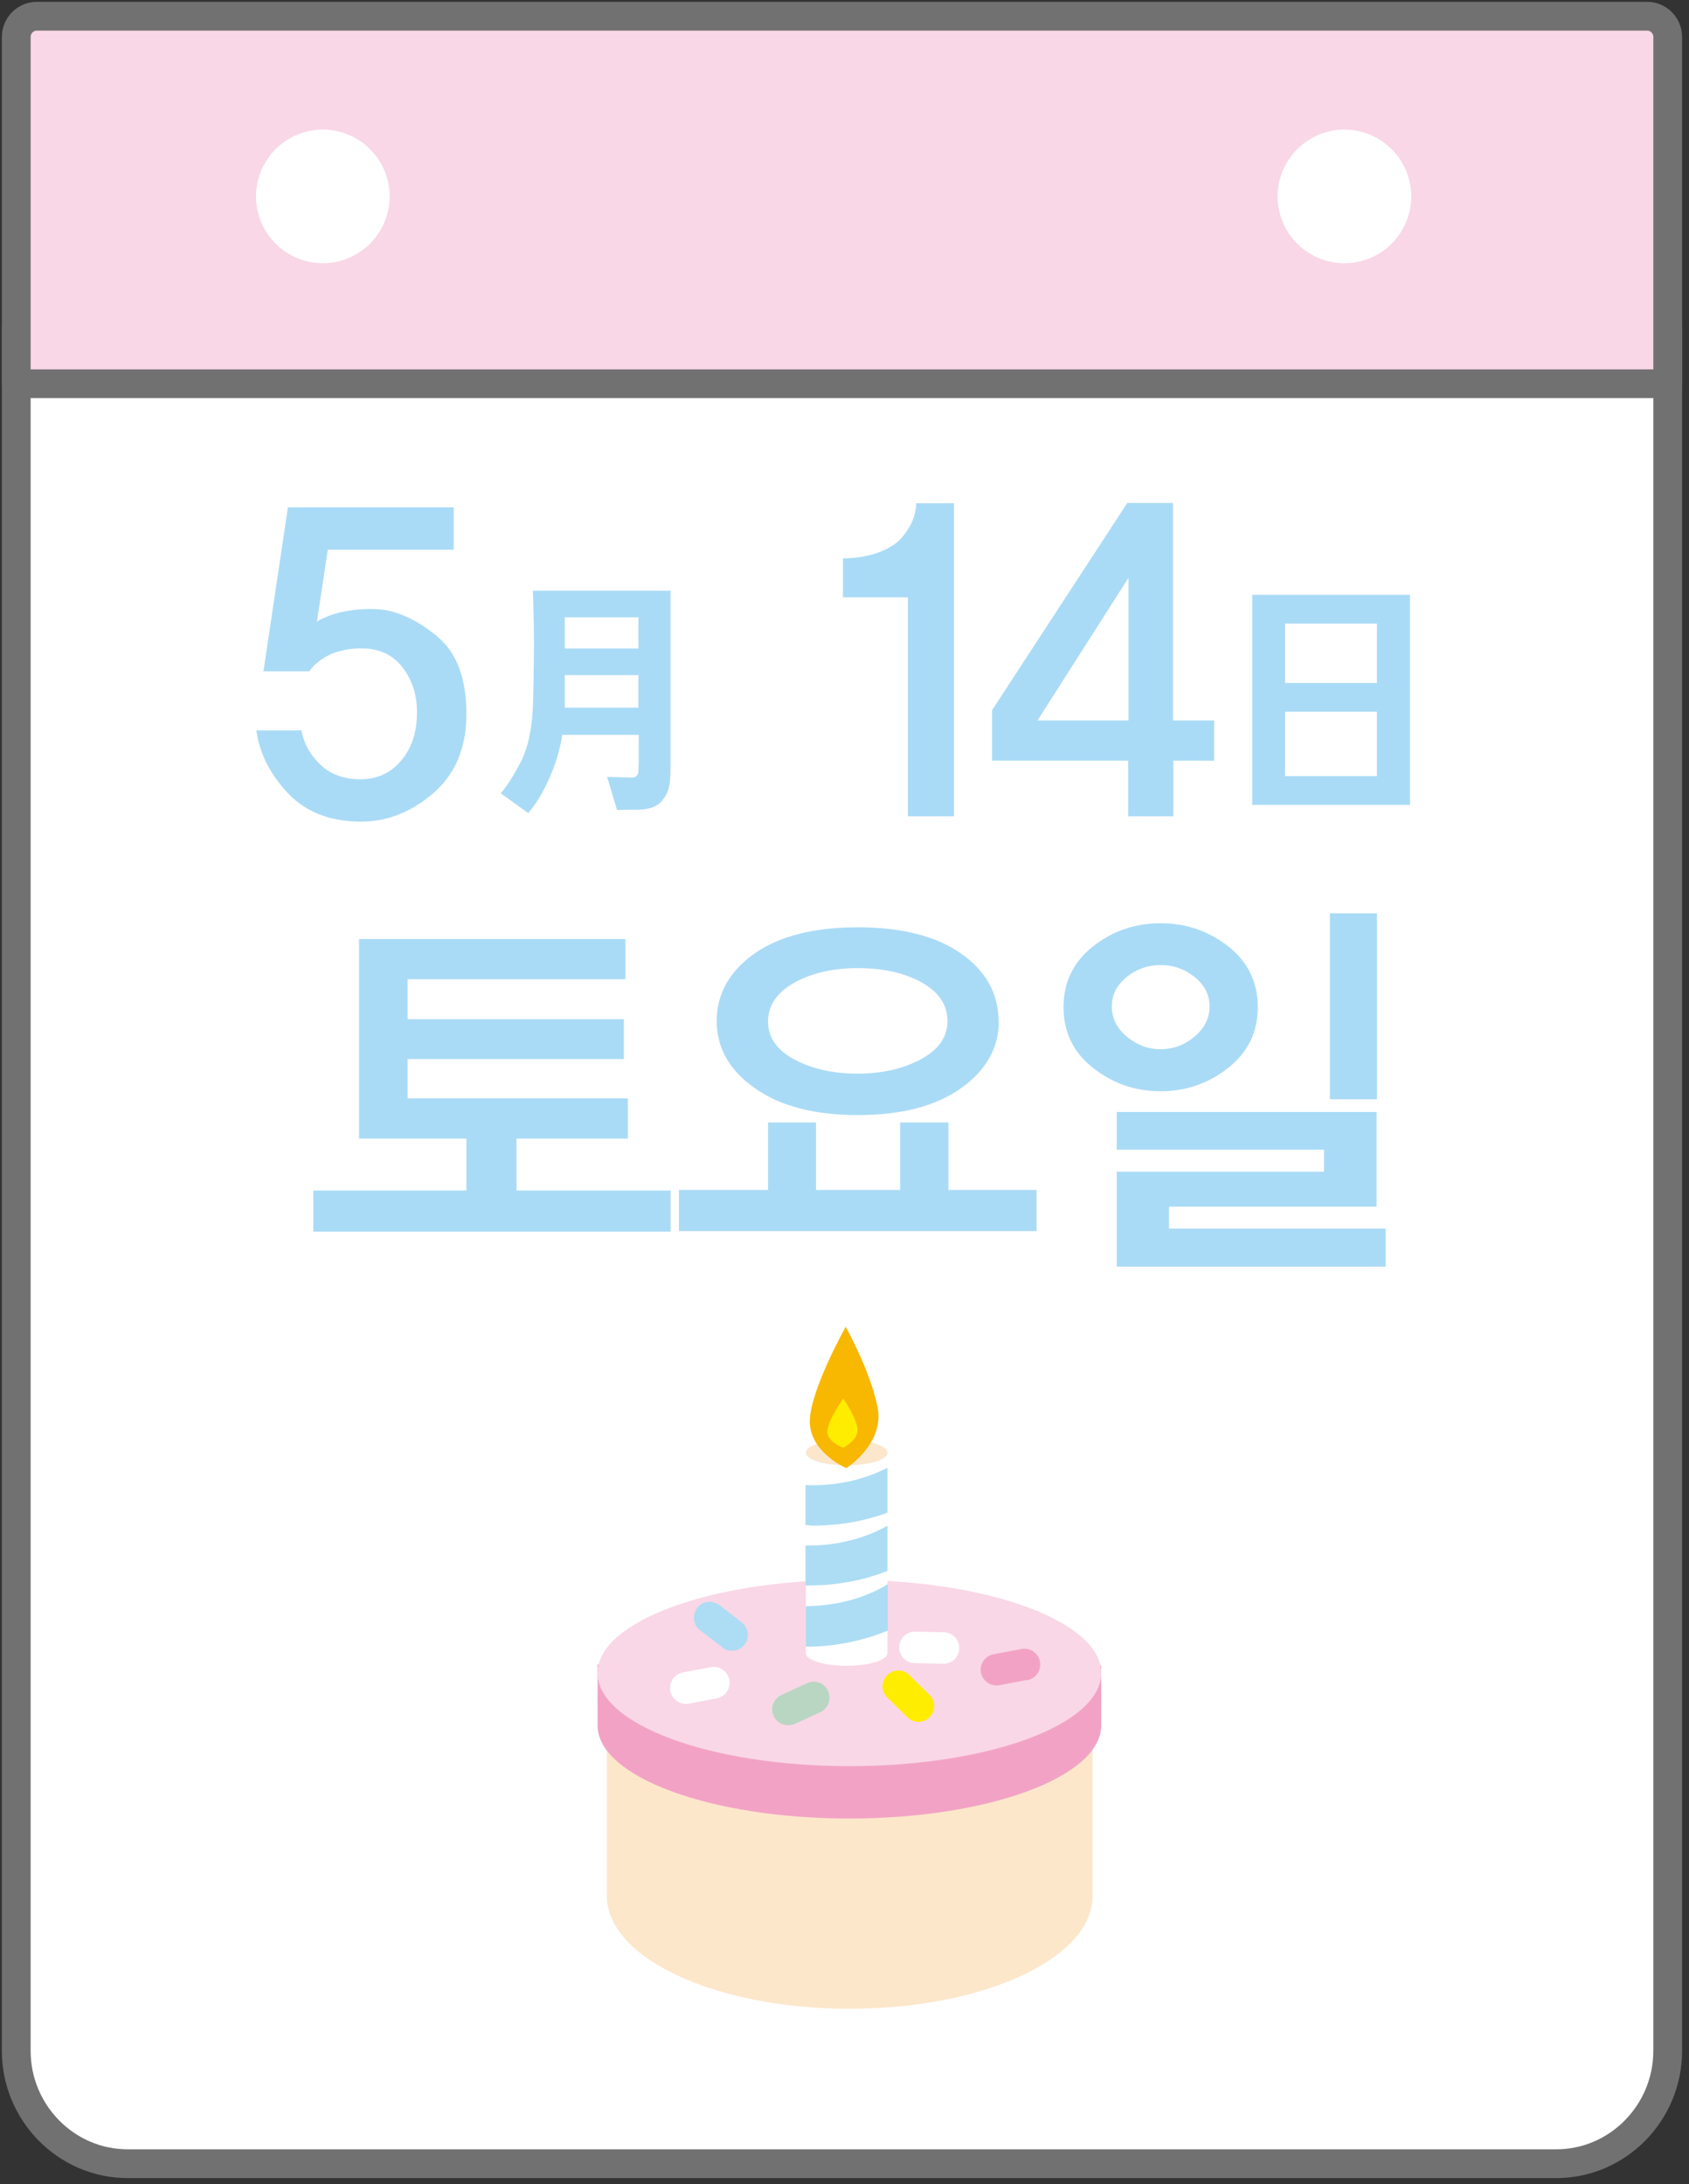 <svg width="208" height="269" viewBox="0 0 208 269" fill="none" xmlns="http://www.w3.org/2000/svg">
<rect x="0" y="0" width="208" height="269" fill="#333333" stroke="none"/>
<path d="M2 40.398V252.579C2 260.237 8.172 266.485 15.716 266.485H191.663C199.207 266.485 205.379 260.237 205.379 252.579V40.398H2Z" fill="white"/>
<path d="M2 40.398V252.579C2 260.237 8.172 266.485 15.716 266.485H191.663C199.207 266.485 205.379 260.237 205.379 252.579V40.398H2Z" stroke="#727171" stroke-width="3.543" stroke-linecap="round" stroke-linejoin="round"/>
<path d="M82.43 96.639C82.353 97.363 82.01 98.087 81.401 98.772C80.829 99.382 79.915 99.687 78.62 99.725C77.324 99.725 76.448 99.763 75.99 99.763L74.771 95.686L77.82 95.763C78.315 95.763 78.581 95.496 78.62 95.001C78.62 94.467 78.658 94.048 78.658 93.629V90.505H69.247C68.98 92.219 68.485 93.934 67.723 95.686C66.961 97.439 66.084 98.925 65.056 100.144L61.665 97.706C62.275 97.02 63.075 95.839 64.027 94.048C64.98 92.257 65.513 89.933 65.627 86.999C65.742 83.075 65.78 79.76 65.742 77.055C65.665 74.312 65.627 72.902 65.627 72.75H82.582V94.086C82.582 95.039 82.544 95.915 82.468 96.639M78.62 83.151H69.552V87.152H78.62V83.151ZM78.62 76.027H69.552V79.875H78.62V76.027Z" fill="#AADBF6"/>
<path d="M154.211 73.258H173.642V99.128H154.211V73.258ZM169.565 76.801H158.25V84.116H169.565V76.801ZM169.565 87.66H158.25V95.585H169.565V87.66Z" fill="#AADBF6"/>
<path d="M146.173 238.025C146.173 248.084 128.037 256.199 105.634 256.199C83.231 256.199 65.096 248.046 65.096 238.025C65.096 228.005 83.231 219.852 105.634 219.852C128.037 219.852 146.173 228.005 146.173 238.025Z" fill="white"/>
<path d="M134.554 213.992V233.5C134.554 241.196 121.142 247.406 104.645 247.406C88.147 247.406 74.736 241.196 74.736 233.5V214.373" fill="#FCE7CB"/>
<path d="M135.617 205.114V212.506C135.617 218.83 121.749 223.974 104.604 223.974C87.458 223.974 73.59 218.83 73.59 212.506V205" fill="#F2A3C5"/>
<path d="M135.617 206.054C135.617 212.417 121.749 217.522 104.604 217.522C87.458 217.522 73.59 212.379 73.59 206.054C73.59 199.73 87.458 194.586 104.604 194.586C121.749 194.586 135.617 199.73 135.617 206.054Z" fill="#F9D7E6"/>
<path d="M109.292 178.757V203.598C109.292 204.475 107.044 205.16 104.262 205.16C101.481 205.16 99.233 204.475 99.233 203.598V178.719" fill="white"/>
<path d="M109.292 178.914C109.292 179.79 107.044 180.476 104.262 180.476C101.481 180.476 99.233 179.79 99.233 178.914C99.233 178.037 101.481 177.352 104.262 177.352C107.044 177.352 109.292 178.037 109.292 178.914Z" fill="#FCE7CD"/>
<path d="M104.261 180.826C104.261 180.826 100.26 179.188 99.765 175.682C99.232 172.177 104.146 163.414 104.146 163.414C104.146 163.414 107.156 168.786 108.071 173.282C108.985 177.778 104.261 180.788 104.261 180.788" fill="#F8B700"/>
<path d="M103.881 178.316C103.881 178.316 102.128 177.744 101.9 176.525C101.671 175.306 103.843 172.258 103.843 172.258C103.843 172.258 105.176 174.125 105.557 175.687C105.976 177.249 103.881 178.278 103.881 178.278" fill="#FFED00"/>
<path d="M109.293 186.336V180.773C107.274 181.802 103.845 183.098 99.196 182.907V187.822C99.463 187.822 99.768 187.898 100.073 187.898C103.768 187.898 106.855 187.212 109.293 186.298" fill="#ACDDF4"/>
<path d="M109.293 193.553V187.914C107.464 188.943 103.997 190.429 99.196 190.353V195.268C99.196 195.268 99.425 195.268 99.577 195.268C103.54 195.268 106.778 194.467 109.293 193.477" fill="#ACDDF4"/>
<path d="M99.233 202.814C103.386 202.814 106.777 201.861 109.33 200.832V195.117C107.729 196.108 104.263 197.784 99.233 197.822V202.775V202.814Z" fill="#ACDDF4"/>
<path d="M88.984 202.91L86.203 200.776C85.365 200.129 85.213 198.91 85.86 198.033C86.508 197.195 87.727 197.042 88.603 197.69L91.346 199.824C92.185 200.472 92.337 201.729 91.689 202.567C91.041 203.405 89.822 203.558 88.946 202.91" fill="#ACDDF4"/>
<path d="M101.024 210.877L97.862 212.324C96.871 212.743 95.728 212.324 95.271 211.334C94.814 210.343 95.271 209.2 96.261 208.743L99.424 207.295C100.414 206.838 101.557 207.295 101.976 208.286C102.434 209.276 101.976 210.419 101.024 210.877Z" fill="#B9D6C3"/>
<path d="M116.15 204.915L112.644 204.839C111.578 204.839 110.701 203.925 110.739 202.858C110.739 201.791 111.654 200.953 112.721 200.953L116.226 201.029C117.293 201.029 118.169 201.944 118.131 203.01C118.131 204.077 117.217 204.954 116.15 204.915Z" fill="white"/>
<path d="M111.728 211.495L109.252 209.057C108.49 208.295 108.49 207.076 109.252 206.314C110.014 205.552 111.233 205.552 111.995 206.314L114.472 208.752C115.234 209.514 115.234 210.733 114.472 211.495C113.71 212.257 112.49 212.257 111.728 211.495Z" fill="#FFED00"/>
<path d="M126.511 206.904L123.083 207.552C122.016 207.742 121.025 207.057 120.796 205.99C120.606 204.923 121.33 203.932 122.358 203.742L125.787 203.094C126.854 202.904 127.883 203.589 128.073 204.656C128.264 205.723 127.578 206.714 126.511 206.942" fill="#F2A3C5"/>
<path d="M88.26 209.177L84.83 209.824C83.763 210.015 82.773 209.329 82.544 208.262C82.354 207.196 83.039 206.205 84.106 205.976L87.535 205.329C88.602 205.138 89.593 205.824 89.821 206.891C90.012 207.958 89.326 208.948 88.26 209.177Z" fill="white"/>
<path d="M205.379 4.553C205.379 3.143 204.236 2 202.864 2H4.515C3.143 2 2 3.143 2 4.553V47.263H205.379V4.553Z" fill="#F9D7E6"/>
<path d="M205.379 4.553C205.379 3.143 204.236 2 202.864 2H4.515C3.143 2 2 3.143 2 4.553V47.263H205.379V4.553Z" stroke="#727171" stroke-width="3.543" stroke-linecap="round" stroke-linejoin="round"/>
<path d="M173.796 24.191C173.796 28.724 170.1 32.42 165.566 32.42C161.032 32.42 157.337 28.724 157.337 24.191C157.337 19.657 161.032 15.961 165.566 15.961C170.1 15.961 173.796 19.657 173.796 24.191Z" fill="white"/>
<path d="M47.986 24.191C47.986 28.724 44.291 32.42 39.757 32.42C35.223 32.42 31.527 28.724 31.527 24.191C31.527 19.657 35.223 15.961 39.757 15.961C44.291 15.961 47.986 19.657 47.986 24.191Z" fill="white"/>
<path d="M82.622 151.698H38.578V146.63H57.438V140.229H44.217V115.655H77.021V120.608H50.199V125.522H76.831V130.437H50.199V135.276H77.326V140.229H63.61V146.63H82.584V151.698H82.622ZM127.657 151.621H83.612V146.554H94.585V138.248H100.491V146.554H110.854V138.248H116.798V146.554H127.657V151.621ZM123.008 125.751C123.008 129.066 121.446 131.809 118.36 134.019C115.274 136.229 111.007 137.334 105.634 137.334C100.262 137.334 96.072 136.229 92.947 134.019C89.823 131.809 88.261 129.066 88.261 125.751C88.261 122.437 89.823 119.617 92.909 117.445C95.995 115.273 100.262 114.207 105.634 114.207C111.007 114.207 115.274 115.273 118.36 117.445C121.446 119.617 122.97 122.398 122.97 125.751H123.008ZM116.684 125.789C116.684 123.77 115.617 122.17 113.483 120.989C111.35 119.808 108.721 119.236 105.634 119.236C102.548 119.236 99.958 119.846 97.824 121.027C95.691 122.246 94.585 123.808 94.585 125.789C94.585 127.77 95.653 129.333 97.824 130.476C99.996 131.657 102.586 132.228 105.634 132.228C108.683 132.228 111.274 131.619 113.445 130.437C115.617 129.256 116.684 127.694 116.684 125.751V125.789ZM154.898 124.037C154.898 127.123 153.679 129.599 151.279 131.504C148.878 133.409 146.097 134.4 142.935 134.4C139.772 134.4 137.067 133.447 134.629 131.542C132.19 129.637 130.971 127.123 130.971 124.037C130.971 120.951 132.19 118.474 134.591 116.569C136.991 114.664 139.772 113.711 142.935 113.711C146.097 113.711 148.84 114.664 151.279 116.569C153.679 118.474 154.898 120.951 154.898 124.037ZM148.954 123.96C148.954 122.513 148.345 121.331 147.126 120.341C145.907 119.35 144.497 118.855 142.935 118.855C141.373 118.855 139.963 119.35 138.744 120.341C137.525 121.331 136.915 122.551 136.915 123.96C136.915 125.37 137.525 126.628 138.744 127.656C139.963 128.685 141.335 129.218 142.935 129.218C144.535 129.218 145.907 128.685 147.126 127.656C148.345 126.628 148.954 125.37 148.954 123.96ZM170.634 156.003H137.524V144.306H163.052V141.601H137.524V136.952H169.529V148.611H143.964V151.316H170.634V156.003ZM169.567 135.39H163.776V112.492H169.567V135.39Z" fill="#AADBF6"/>
<path d="M53.895 78.448C56.257 80.391 57.438 83.554 57.438 87.935C57.438 92.088 56.067 95.365 53.362 97.689C50.657 100.013 47.685 101.194 44.523 101.194C40.636 101.194 37.626 100.013 35.416 97.651C33.207 95.289 31.949 92.736 31.568 89.955H37.131C37.398 91.517 38.16 92.927 39.417 94.146C40.674 95.365 42.351 95.975 44.37 95.975C46.389 95.975 48.027 95.251 49.323 93.765C50.618 92.279 51.304 90.374 51.342 88.05C51.418 85.764 50.809 83.82 49.59 82.22C48.37 80.62 46.656 79.858 44.523 79.858C43.037 79.858 41.703 80.125 40.636 80.62C39.531 81.153 38.693 81.839 38.083 82.677H32.445L35.455 62.484H55.876V67.704H40.369L39.036 76.543C40.217 75.858 41.513 75.439 42.998 75.21C44.484 74.981 45.856 74.943 47.189 75.096C49.323 75.4 51.571 76.505 53.933 78.448H53.895Z" fill="#AADBF6"/>
<path d="M111.808 100.541V73.566H103.807V68.765C105.064 68.765 106.245 68.613 107.35 68.308C108.455 68.003 109.445 67.546 110.284 66.936C110.893 66.479 111.465 65.793 111.998 64.879C112.532 63.965 112.798 63.012 112.836 61.983H117.485V100.541H111.769H111.808ZM144.498 93.683V100.541H138.935V93.683H122.171V87.472L138.821 61.945H144.46V88.73H149.527V93.683H144.46H144.498ZM138.973 71.165L127.772 88.73H138.973V71.165Z" fill="#AADBF6"/>
</svg>
